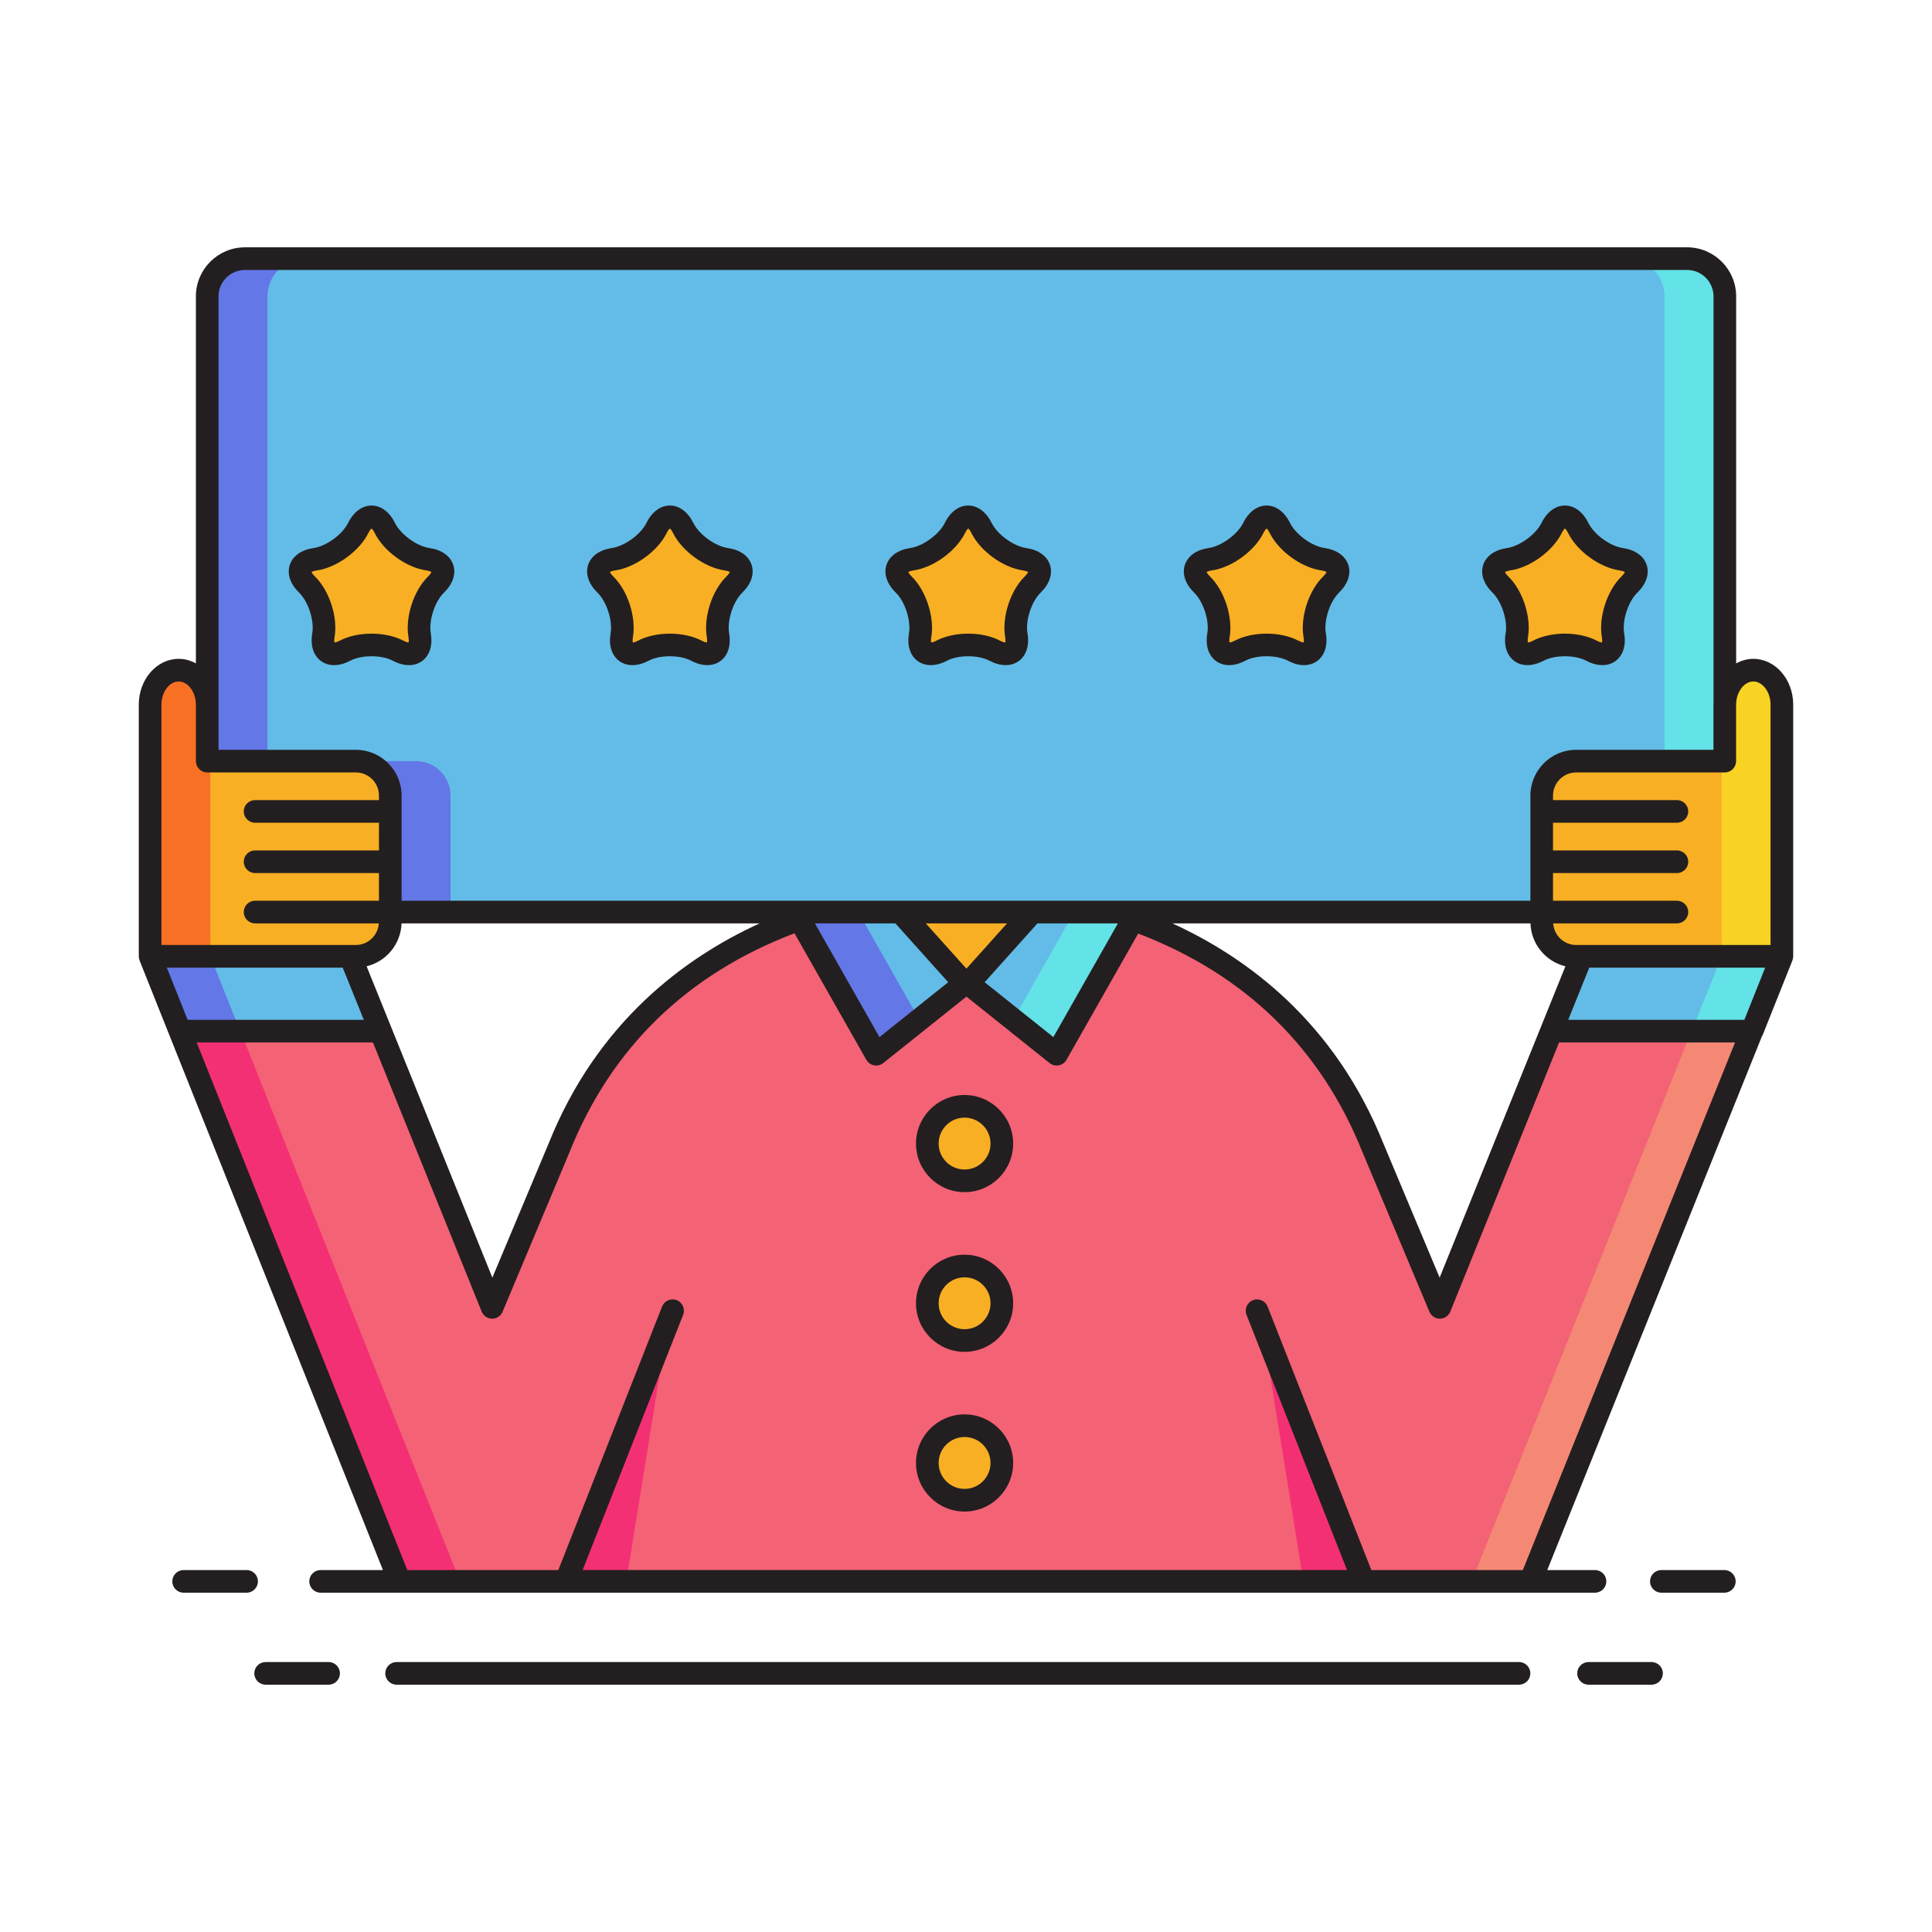 <svg id="Layer_1" enable-background="new 0 0 256 256" height="512" viewBox="0 0 256 256" width="512" xmlns="http://www.w3.org/2000/svg"><g><g><g><path d="m128.316 130.304c-.164.008-.33.026-.498.026h-.002l-11.717 9.359-10.148-17.874c-11.434 4.098-24.802 12.604-31.881 30.303l-8.855 21.112-14.785-36.6h-26.581l29.106 72.909h73.4 3.289 73.154l29.323-72.909h-26.55l-14.787 36.6-8.853-21.112c-7.061-17.651-20.377-26.161-31.792-30.271l-10.126 17.843-11.719-9.359m-.483 68.455c-2.727 0-4.935-2.21-4.935-4.937 0-2.728 2.209-4.938 4.935-4.938 2.727 0 4.938 2.21 4.938 4.938-.001 2.727-2.212 4.937-4.938 4.937zm0-21.159c-2.727 0-4.935-2.21-4.935-4.936 0-2.728 2.209-4.938 4.935-4.938 2.727 0 4.938 2.21 4.938 4.938-.001 2.726-2.212 4.936-4.938 4.936zm0-21.16c-2.727 0-4.935-2.21-4.935-4.936 0-2.728 2.209-4.938 4.935-4.938 2.727 0 4.938 2.21 4.938 4.938-.001 2.726-2.212 4.936-4.938 4.936z" fill="#f46275"/></g></g><g><g><path d="m232.122 136.631-29.323 72.909h-7.786l29.105-72.909z" fill="#f48875"/></g></g><g><g><path d="m205.572 136.631h26.55.03l3.957-9.915h-26.533z" fill="#63bce7"/></g></g><g><g><path d="m232.326 88.799c-2.061 0-3.745 2.02-3.777 4.5 0 .023-.006.046-.006.069v7.484h-19.689c-2.512 0-4.568 2.054-4.568 4.567v15.432 1.297c0 2.511 2.057 4.567 4.568 4.567h.723 26.533v-23.298-10.05c-.001-2.512-1.702-4.568-3.784-4.568z" fill="#f8af23"/></g></g><g><g><path d="m108.864 120.852c-.907.277-1.832.58-2.771.914-.048.018-.094.032-.142.049v.001l10.148 17.874 11.717-9.359-8.504-9.479z" fill="#63bce7"/></g></g><g><g><path d="m147.246 120.852h-10.445l-8.506 9.479 11.719 9.359 10.126-17.843.001-.005c-.989-.353-1.942-.699-2.895-.99z" fill="#63bce7"/></g></g><g><g><g><path d="m108.864 120.851c-.907.277-1.832.58-2.772.914-.048.018-.094.032-.142.049v.001l10.148 17.874 5.724-4.572-8.1-14.266z" fill="#6377e7"/></g></g></g><g><g><path d="m147.246 120.851h-4.898l-8.085 14.246 5.75 4.592 10.126-17.843.001-.004c-.988-.353-1.941-.699-2.894-.991z" fill="#63e2e7"/></g></g><g><g><path d="m50.43 136.631-4.006-9.915h-26.533l3.957 9.915h.001z" fill="#63bce7"/></g></g><g><g><path d="m47.146 126.716c2.512 0 4.568-2.057 4.568-4.567v-1.297-15.432c0-2.514-2.057-4.567-4.568-4.567h-19.689v-7.484c0-2.513-1.703-4.569-3.783-4.569s-3.783 2.057-3.783 4.569v10.05 23.298h26.533.722z" fill="#f8af23"/></g></g><g><g><path d="m19.891 126.716 3.957 9.915h.001 7.979l-3.957-9.915z" fill="#6377e7"/></g></g><g><g><path d="m27.871 103.418v-2.565h-.414v-7.484c0-2.513-1.703-4.569-3.783-4.569s-3.783 2.057-3.783 4.569v10.05 23.298h7.98z" fill="#f87023"/></g></g><g><g><path d="m228.129 103.418v-2.565h.414v-7.484c0-2.513 1.703-4.569 3.783-4.569s3.783 2.057 3.783 4.569v10.05 23.298h-7.98z" fill="#f8d323"/></g></g><g><g><path d="m23.85 136.631 29.105 72.909h8.004l-29.105-72.909z" fill="#f43075"/></g></g><g><g><path d="m236.109 126.716-3.957 9.915h-.001-7.979l3.957-9.915z" fill="#63e2e7"/></g></g><g><g><path d="m180.689 209.54h-7.984l-5.534-34.328z" fill="#f43075"/></g></g><g><g><path d="m75.002 209.54h7.984l5.535-34.328z" fill="#f43075"/></g></g><g><g><path d="m127.816 130.33h.002c.168 0 .334-.019.498-.026l8.483-9.452h-17.487z" fill="#f8af23"/></g></g><g><g><path d="m47.146 100.853c2.512 0 4.568 2.054 4.568 4.567v15.432h57.143.007 10.448 17.488.001 10.445 57.039v-15.432c0-2.514 2.057-4.567 4.568-4.567h19.689v-7.484c0-.023.006-.046.006-.069v-54.029c0-2.75-2.25-5-5-5h-191.091c-2.75 0-5 2.25-5 5v54.098 7.484zm152.752-26.752c2.166-.314 4.73-2.179 5.699-4.143.969-1.963 2.555-1.963 3.525 0 .969 1.964 3.533 3.828 5.699 4.143 2.166.314 2.656 1.823 1.088 3.352-1.566 1.528-2.547 4.543-2.178 6.701.371 2.158-.912 3.09-2.85 2.07-1.938-1.019-5.109-1.019-7.045 0-1.938 1.019-3.221.088-2.852-2.07.371-2.158-.609-5.173-2.178-6.701-1.564-1.529-1.076-3.038 1.092-3.352zm-39.535 0c2.168-.314 4.732-2.179 5.703-4.143.969-1.963 2.553-1.963 3.521 0 .971 1.964 3.535 3.828 5.703 4.143 2.164.314 2.654 1.823 1.088 3.352-1.568 1.528-2.549 4.543-2.178 6.701.369 2.158-.914 3.09-2.85 2.07-1.939-1.019-5.109-1.019-7.049 0-1.936 1.019-3.219.088-2.85-2.07.371-2.158-.609-5.173-2.178-6.701-1.564-1.529-1.074-3.038 1.09-3.352zm-39.531 0c2.166-.314 4.731-2.179 5.699-4.143.971-1.963 2.555-1.963 3.525 0 .969 1.964 3.533 3.828 5.699 4.143 2.168.314 2.656 1.823 1.088 3.352-1.566 1.528-2.547 4.543-2.176 6.701.369 2.158-.914 3.09-2.852 2.07-1.936-1.019-5.108-1.019-7.045 0-1.938 1.019-3.221.088-2.85-2.07.369-2.158-.611-5.173-2.178-6.701-1.566-1.529-1.076-3.038 1.09-3.352zm-39.533 0c2.166-.314 4.73-2.179 5.701-4.143.969-1.963 2.555-1.963 3.523 0 .969 1.964 3.535 3.828 5.701 4.143 2.166.314 2.654 1.823 1.088 3.352-1.566 1.528-2.547 4.543-2.178 6.701s-.912 3.09-2.85 2.07c-1.938-1.019-5.109-1.019-7.047 0s-3.221.088-2.85-2.07c.369-2.158-.611-5.173-2.178-6.701-1.566-1.529-1.076-3.038 1.09-3.352zm-39.531 0c2.166-.314 4.73-2.179 5.699-4.143.971-1.963 2.555-1.963 3.525 0 .969 1.964 3.533 3.828 5.699 4.143 2.166.314 2.656 1.823 1.088 3.352-1.566 1.528-2.547 4.543-2.178 6.701.371 2.158-.912 3.09-2.85 2.07-1.938-1.019-5.109-1.019-7.045 0-1.938 1.019-3.221.088-2.852-2.07.371-2.158-.609-5.173-2.178-6.701-1.565-1.529-1.076-3.038 1.092-3.352z" fill="#63bce7"/></g></g><g><g><path d="m35.441 39.271c0-2.75 2.25-5 5-5h-7.984c-2.75 0-5 2.25-5 5v54.098 7.484h7.984v-7.484z" fill="#6377e7"/></g></g><g><g><path d="m55.131 100.853h-7.984c2.512 0 4.568 2.054 4.568 4.567v15.432h7.984v-15.432c0-2.514-2.056-4.567-4.568-4.567z" fill="#6377e7"/></g></g><g><g><g><path d="m220.564 39.271c0-2.75-2.25-5-5-5h7.984c2.75 0 5 2.25 5 5v54.098 7.484h-7.984v-7.484z" fill="#63e2e7"/></g></g></g><g><g><path d="m127.811 146.594c-2.727 0-4.935 2.21-4.935 4.938 0 2.726 2.209 4.936 4.935 4.936 2.727 0 4.938-2.21 4.938-4.936-.001-2.728-2.212-4.938-4.938-4.938z" fill="#f8af23"/></g></g><g><g><path d="m127.811 167.753c-2.727 0-4.935 2.21-4.935 4.938 0 2.727 2.209 4.936 4.935 4.936 2.727 0 4.938-2.21 4.938-4.936-.001-2.728-2.212-4.938-4.938-4.938z" fill="#f8af23"/></g></g><g><g><path d="m127.811 188.912c-2.727 0-4.935 2.21-4.935 4.938 0 2.727 2.209 4.937 4.935 4.937 2.727 0 4.938-2.21 4.938-4.937-.001-2.728-2.212-4.938-4.938-4.938z" fill="#f8af23"/></g></g><g><g><path d="m42.855 84.153c-.369 2.158.914 3.09 2.852 2.07 1.936-1.019 5.107-1.019 7.045 0s3.221.088 2.85-2.07c-.369-2.158.611-5.173 2.178-6.701 1.568-1.528 1.078-3.037-1.088-3.352-2.166-.314-4.73-2.179-5.699-4.143-.971-1.963-2.555-1.963-3.525 0-.969 1.964-3.533 3.828-5.699 4.143-2.168.314-2.656 1.823-1.09 3.352 1.567 1.528 2.548 4.543 2.176 6.701z" fill="#f8af23"/></g></g><g><g><path d="m82.389 84.153c-.371 2.158.912 3.09 2.85 2.07 1.938-1.019 5.109-1.019 7.047 0s3.219.088 2.85-2.07.611-5.173 2.178-6.701c1.566-1.528 1.078-3.037-1.088-3.352-2.166-.314-4.732-2.179-5.701-4.143-.969-1.963-2.555-1.963-3.523 0-.971 1.964-3.535 3.828-5.701 4.143-2.166.314-2.656 1.823-1.088 3.352 1.564 1.528 2.545 4.543 2.176 6.701z" fill="#f8af23"/></g></g><g><g><path d="m119.744 77.452c1.566 1.528 2.547 4.543 2.178 6.701-.371 2.158.912 3.09 2.85 2.07 1.937-1.019 5.109-1.019 7.045 0 1.938 1.019 3.221.088 2.852-2.07-.371-2.158.609-5.173 2.176-6.701 1.568-1.528 1.08-3.037-1.088-3.352-2.166-.314-4.731-2.179-5.699-4.143-.971-1.963-2.555-1.963-3.525 0-.969 1.964-3.533 3.828-5.699 4.143-2.168.315-2.658 1.824-1.09 3.352z" fill="#f8af23"/></g></g><g><g><path d="m161.453 84.153c-.369 2.158.914 3.09 2.85 2.07 1.939-1.019 5.109-1.019 7.049 0 1.936 1.019 3.219.088 2.85-2.07-.371-2.158.609-5.173 2.178-6.701 1.566-1.528 1.076-3.037-1.088-3.352-2.168-.314-4.732-2.179-5.703-4.143-.969-1.963-2.553-1.963-3.521 0-.971 1.964-3.535 3.828-5.703 4.143-2.164.314-2.654 1.823-1.088 3.352 1.567 1.528 2.547 4.543 2.176 6.701z" fill="#f8af23"/></g></g><g><g><path d="m200.986 84.153c-.369 2.158.914 3.09 2.852 2.07 1.936-1.019 5.107-1.019 7.045 0 1.937 1.019 3.221.088 2.85-2.07-.369-2.158.611-5.173 2.178-6.701 1.568-1.528 1.078-3.037-1.088-3.352-2.166-.314-4.73-2.179-5.699-4.143-.971-1.963-2.557-1.963-3.525 0-.969 1.964-3.533 3.828-5.699 4.143-2.168.314-2.656 1.823-1.09 3.352 1.567 1.528 2.547 4.543 2.176 6.701z" fill="#f8af23"/></g></g><g><g><g><path d="m127.811 145.094c-3.548 0-6.436 2.888-6.436 6.438 0 3.548 2.887 6.436 6.436 6.436 3.55 0 6.438-2.887 6.438-6.436-.001-3.551-2.889-6.438-6.438-6.438zm0 9.873c-1.895 0-3.436-1.541-3.436-3.436 0-1.896 1.541-3.438 3.436-3.438 1.896 0 3.438 1.542 3.438 3.438-.001 1.895-1.543 3.436-3.438 3.436z" fill="#231f20"/></g></g><g><g><path d="m127.811 166.253c-3.548 0-6.436 2.888-6.436 6.438 0 3.549 2.887 6.437 6.436 6.437 3.55 0 6.438-2.887 6.438-6.437-.001-3.55-2.889-6.438-6.438-6.438zm0 9.874c-1.895 0-3.436-1.542-3.436-3.437 0-1.896 1.541-3.438 3.436-3.438 1.896 0 3.438 1.542 3.438 3.438-.001 1.895-1.543 3.437-3.438 3.437z" fill="#231f20"/></g></g><g><g><path d="m127.811 187.412c-3.548 0-6.436 2.888-6.436 6.438 0 3.549 2.887 6.437 6.436 6.437 3.55 0 6.438-2.887 6.438-6.437-.001-3.55-2.889-6.438-6.438-6.438zm0 9.874c-1.895 0-3.436-1.542-3.436-3.437 0-1.896 1.541-3.438 3.436-3.438 1.896 0 3.438 1.542 3.438 3.438-.001 1.896-1.543 3.437-3.438 3.437z" fill="#231f20"/></g></g><g><g><path d="m52.053 87.551c.738.388 1.467.583 2.138.583.645 0 1.237-.18 1.733-.54 1.012-.735 1.433-2.082 1.156-3.693-.287-1.676.53-4.187 1.746-5.374 1.172-1.142 1.623-2.479 1.236-3.669-.386-1.189-1.536-2.006-3.155-2.241-1.682-.244-3.817-1.796-4.57-3.323-.725-1.466-1.858-2.307-3.107-2.307s-2.382.841-3.108 2.309c-.752 1.525-2.888 3.078-4.569 3.322-1.619.235-2.77 1.051-3.156 2.24s.063 2.527 1.235 3.67c1.218 1.187 2.034 3.698 1.746 5.373v-.001c-.276 1.613.146 2.959 1.158 3.694 1.012.734 2.423.718 3.871-.043 1.501-.792 4.14-.792 5.646 0zm-7.045-2.655c-.353.186-.577.23-.688.239-.026-.109-.054-.335.014-.729.453-2.635-.693-6.162-2.609-8.028-.286-.279-.397-.479-.439-.582.095-.059.303-.154.697-.211 2.646-.384 5.646-2.564 6.829-4.962.177-.358.333-.526.418-.599.085.072.241.24.417.597 1.184 2.399 4.183 4.579 6.829 4.963.394.057.601.153.696.211-.043.104-.154.303-.44.582-1.914 1.867-3.06 5.393-2.609 8.029.067.392.041.618.015.727-.112-.009-.335-.053-.688-.239-2.367-1.243-6.075-1.242-8.442.002z" fill="#231f20"/></g></g><g><g><path d="m80.91 83.899c-.277 1.613.144 2.959 1.156 3.695.496.36 1.088.54 1.733.54.671 0 1.399-.194 2.137-.583 1.507-.791 4.147-.791 5.65 0 1.449.762 2.858.777 3.869.043 1.012-.734 1.434-2.081 1.158-3.694-.287-1.676.53-4.187 1.747-5.375 1.171-1.143 1.621-2.48 1.234-3.67-.387-1.188-1.536-2.005-3.154-2.24-1.683-.244-3.819-1.796-4.571-3.322-.724-1.467-1.856-2.308-3.107-2.308s-2.383.841-3.106 2.308c-.754 1.526-2.891 3.079-4.572 3.323-1.619.235-2.769 1.052-3.155 2.241-.387 1.189.064 2.527 1.235 3.668 1.216 1.188 2.032 3.699 1.746 5.374zm.604-8.314c2.645-.384 5.645-2.563 6.831-4.963.176-.357.332-.525.417-.598.085.073.24.24.417.597 1.183 2.399 4.184 4.579 6.831 4.963.394.057.601.153.695.211-.042.104-.153.303-.439.582-1.914 1.867-3.06 5.393-2.609 8.028.067.393.041.619.014.729-.112-.009-.335-.054-.688-.239-2.365-1.244-6.074-1.244-8.443 0-.352.186-.575.23-.687.239-.026-.109-.053-.335.015-.727v-.001c.451-2.635-.695-6.161-2.609-8.028-.286-.279-.397-.478-.44-.582.094-.058.301-.154.695-.211z" fill="#231f20"/></g></g><g><g><path d="m120.443 83.899c-.277 1.613.144 2.959 1.156 3.695.496.36 1.088.54 1.733.54.671 0 1.399-.194 2.137-.583 1.505-.791 4.145-.792 5.648 0 1.448.761 2.858.777 3.871.043 1.012-.735 1.434-2.081 1.158-3.695-.288-1.674.527-4.185 1.744-5.373 1.172-1.143 1.623-2.48 1.237-3.669-.387-1.189-1.537-2.006-3.156-2.241-1.682-.244-3.817-1.796-4.57-3.323-.725-1.466-1.858-2.307-3.107-2.307s-2.382.841-3.108 2.309c-.752 1.525-2.888 3.078-4.569 3.322-1.619.235-2.769 1.052-3.155 2.241-.387 1.189.063 2.526 1.235 3.668 1.217 1.187 2.033 3.699 1.746 5.373zm.604-8.314c2.646-.384 5.646-2.564 6.829-4.962.177-.358.333-.526.418-.599.085.072.241.24.417.597 1.184 2.399 4.183 4.579 6.829 4.963.394.057.601.153.697.211-.043.104-.155.303-.441.582-1.915 1.868-3.06 5.395-2.607 8.028.067.393.04.62.014.729-.111-.008-.335-.053-.688-.239-1.183-.623-2.701-.934-4.22-.934s-3.038.312-4.222.934c-.352.186-.575.23-.687.239-.026-.109-.053-.336.015-.729.451-2.635-.695-6.161-2.609-8.028-.286-.279-.397-.478-.44-.582.094-.057.301-.153.695-.21z" fill="#231f20"/></g></g><g><g><path d="m159.975 83.899v.001c-.276 1.613.146 2.959 1.159 3.694.496.36 1.087.54 1.732.54.67 0 1.398-.195 2.135-.583 1.506-.791 4.148-.791 5.652-.001 1.448.763 2.858.778 3.869.044 1.012-.735 1.435-2.081 1.159-3.696-.288-1.675.528-4.186 1.747-5.373 1.171-1.143 1.621-2.48 1.234-3.669s-1.536-2.006-3.154-2.241c-1.682-.244-3.819-1.797-4.573-3.322-.724-1.467-1.856-2.308-3.106-2.308s-2.382.841-3.105 2.308c-.754 1.526-2.892 3.079-4.574 3.323-1.617.235-2.767 1.052-3.153 2.241s.063 2.526 1.234 3.669c1.216 1.187 2.032 3.698 1.744 5.373zm.604-8.314c2.646-.384 5.647-2.563 6.833-4.963.176-.356.33-.524.416-.597.085.073.24.241.416.597 1.186 2.399 4.187 4.579 6.832 4.962.394.057.601.153.696.211-.042.104-.153.303-.439.582-1.916 1.867-3.062 5.394-2.609 8.028.067.393.04.62.014.729-.111-.009-.335-.054-.688-.239-2.368-1.244-6.077-1.243-8.445.001-.351.185-.574.229-.686.238-.026-.109-.054-.335.014-.729.453-2.635-.693-6.162-2.609-8.028-.286-.279-.397-.479-.439-.582.094-.057.3-.153.694-.21z" fill="#231f20"/></g></g><g><g><path d="m199.508 83.899v.001c-.276 1.613.146 2.959 1.158 3.694 1.012.734 2.423.718 3.871-.043 1.502-.792 4.142-.792 5.647 0 .738.388 1.467.583 2.138.583.645 0 1.237-.18 1.733-.54 1.012-.735 1.433-2.082 1.156-3.693-.287-1.676.53-4.187 1.746-5.374 1.172-1.142 1.623-2.479 1.236-3.669-.386-1.189-1.536-2.006-3.155-2.241-1.682-.244-3.817-1.796-4.57-3.323-.726-1.466-1.858-2.307-3.108-2.307h-.001c-1.25 0-2.382.842-3.106 2.309-.752 1.525-2.888 3.078-4.569 3.322-1.619.235-2.77 1.051-3.156 2.24s.063 2.527 1.235 3.67c1.217 1.185 2.033 3.696 1.745 5.371zm.606-8.314c2.646-.384 5.646-2.564 6.829-4.963.177-.358.332-.525.417-.598.085.072.241.239.418.597 1.184 2.399 4.183 4.579 6.829 4.963.394.057.601.153.696.211-.043.104-.154.303-.44.582-1.914 1.867-3.06 5.393-2.609 8.029.067.392.041.618.015.727-.112-.009-.335-.053-.688-.239-2.367-1.245-6.075-1.244-8.441 0-.353.186-.577.23-.688.239-.026-.109-.054-.335.014-.729.453-2.635-.693-6.162-2.609-8.028-.286-.279-.397-.479-.439-.582.094-.056.301-.152.696-.209z" fill="#231f20"/></g></g><g><g><path d="m237.609 93.368c0-3.347-2.37-6.069-5.283-6.069-.814 0-1.585.222-2.277.608v-48.636c0-3.584-2.916-6.5-6.5-6.5h-191.092c-3.584 0-6.5 2.916-6.5 6.5v48.633c-.692-.383-1.465-.604-2.283-.604-2.913 0-5.283 2.723-5.283 6.069v33.348c0 .197.04.383.109.555l-.002.001.01.026c0 .001.001.002.001.003l3.945 9.886c.001.002.002.003.003.005l28.284 70.848h-8.257c-.829 0-1.5.671-1.5 1.5s.671 1.5 1.5 1.5h10.471 22.044.002.004 105.682.003.003 22.106 8.545c.829 0 1.5-.671 1.5-1.5s-.671-1.5-1.5-1.5h-6.325l28.43-70.688c.031-.056.073-.104.097-.165l3.945-9.886c0-.001.001-.002.001-.003l.01-.026-.002-.001c.069-.172.109-.359.109-.555zm-208.652 0v-54.097c0-1.93 1.57-3.5 3.5-3.5h191.092c1.93 0 3.5 1.57 3.5 3.5v53.977c-.003.042-.006.087-.006.12v5.984h-18.189c-3.346 0-6.068 2.722-6.068 6.067v13.932h-149.571v-13.931c0-3.346-2.722-6.067-6.068-6.067h-18.19zm178.467 34.671-16.665 41.251-7.435-17.729c-6.434-16.085-18.007-24.657-27.979-29.209h47.45c.093 2.762 2.035 5.057 4.629 5.687zm-79.368.312-5.382-5.999h10.766zm-9.413-5.999 6.996 7.798-9.103 7.271-8.556-15.069zm18.827 0h10.658l-8.552 15.069-9.104-7.271zm-36.812 0c-9.985 4.558-21.549 13.129-27.971 29.187l-7.446 17.752-13.42-33.222-3.244-8.03c2.594-.63 4.536-2.925 4.629-5.687zm-79.267-28.984c0-1.664 1.045-3.069 2.283-3.069s2.283 1.406 2.283 3.069v7.484c0 .829.671 1.5 1.5 1.5h19.689c1.692 0 3.068 1.376 3.068 3.067v.598h-16.415c-.829 0-1.5.671-1.5 1.5s.671 1.5 1.5 1.5h16.416v3.667h-16.416c-.829 0-1.5.671-1.5 1.5s.671 1.5 1.5 1.5h16.416v3.667h-16.416c-.829 0-1.5.671-1.5 1.5s.671 1.5 1.5 1.5h16.395c-.107 1.595-1.425 2.864-3.048 2.864h-25.755zm.713 34.848h23.308l2.794 6.915h-23.342zm179.681 79.824h-20.074l-13.749-34.913c-.303-.771-1.173-1.15-1.945-.846-.771.303-1.149 1.174-.846 1.945l13.316 33.813h-101.283l13.314-33.814c.304-.771-.075-1.642-.846-1.945-.769-.304-1.641.075-1.945.846l-13.746 34.914h-20.01l-27.909-69.909h23.355l14.406 35.662c.228.563.773.934 1.381.938.579.024 1.158-.359 1.393-.92l8.865-21.135c5.531-13.827 15.558-23.582 29.813-29.011l9.52 16.766c.216.381.589.649 1.021.732.431.081.876-.027 1.22-.301l11.021-8.802 11.021 8.802c.343.274.788.385 1.22.301.431-.083.804-.351 1.021-.732l9.496-16.732c14.208 5.437 24.206 15.182 29.734 29.001l8.854 21.112c.235.561.822.947 1.393.92.608-.004 1.153-.375 1.381-.938l14.407-35.662h23.319zm29.351-72.909h-23.34l2.792-6.915h23.307zm3.473-9.915h-25.047c-.007 0-.013 0-.02 0h-.689c-1.622 0-2.941-1.269-3.048-2.864h16.395c.829 0 1.5-.671 1.5-1.5s-.671-1.5-1.5-1.5h-16.416v-3.667h16.416c.829 0 1.5-.671 1.5-1.5s-.671-1.5-1.5-1.5h-16.416v-3.667h16.416c.829 0 1.5-.671 1.5-1.5s-.671-1.5-1.5-1.5h-16.416v-.598c0-1.691 1.376-3.067 3.068-3.067h19.689c.829 0 1.5-.671 1.5-1.5v-7.422c.003-.04.005-.082.006-.112.021-1.637 1.064-3.02 2.277-3.02 1.238 0 2.283 1.406 2.283 3.069v31.848z" fill="#231f20"/></g></g><g><g><path d="m34.176 209.54c0-.829-.671-1.5-1.5-1.5h-8.344c-.829 0-1.5.671-1.5 1.5s.671 1.5 1.5 1.5h8.344c.828 0 1.5-.671 1.5-1.5z" fill="#231f20"/></g></g><g><g><path d="m228.484 208.04h-8.346c-.829 0-1.5.671-1.5 1.5s.671 1.5 1.5 1.5h8.346c.829 0 1.5-.671 1.5-1.5s-.671-1.5-1.5-1.5z" fill="#231f20"/></g></g><g><g><path d="m201.277 220.229h-148.726c-.829 0-1.5.671-1.5 1.5s.671 1.5 1.5 1.5h148.727c.829 0 1.5-.671 1.5-1.5s-.672-1.5-1.501-1.5z" fill="#231f20"/></g></g><g><g><path d="m43.541 220.229h-8.344c-.829 0-1.5.671-1.5 1.5s.671 1.5 1.5 1.5h8.344c.829 0 1.5-.671 1.5-1.5s-.671-1.5-1.5-1.5z" fill="#231f20"/></g></g><g><g><path d="m218.836 220.229h-8.346c-.829 0-1.5.671-1.5 1.5s.671 1.5 1.5 1.5h8.346c.829 0 1.5-.671 1.5-1.5s-.671-1.5-1.5-1.5z" fill="#231f20"/></g></g></g></g></svg>